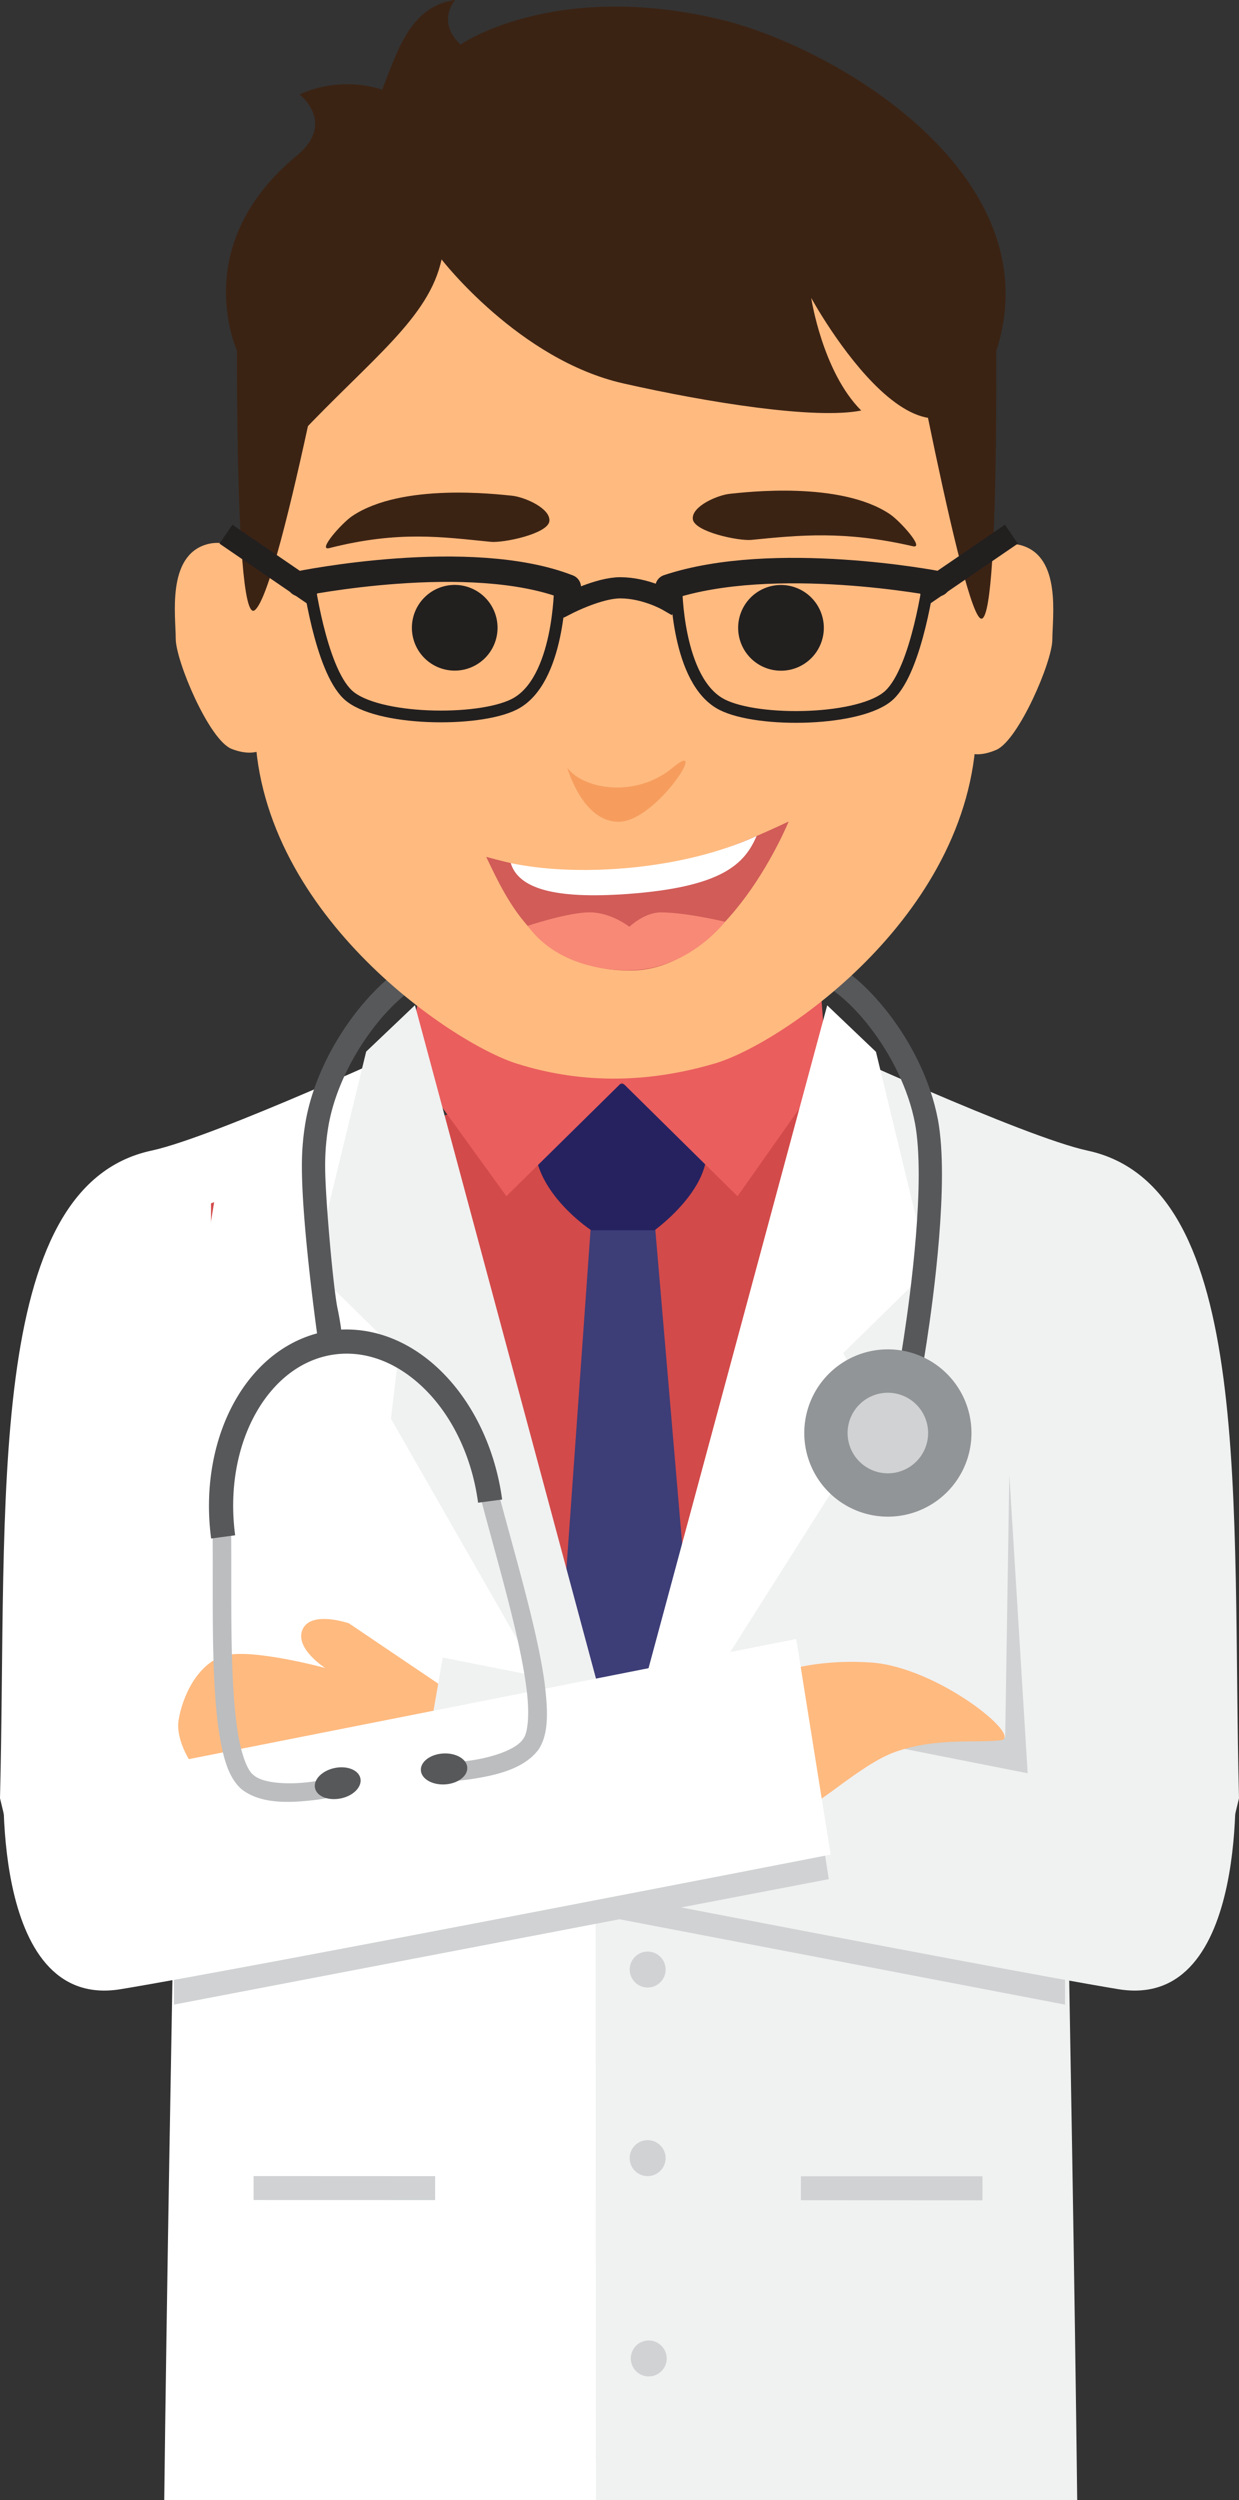 <svg xmlns="http://www.w3.org/2000/svg" viewBox="0 0 1053.36 2124.17"><rect x="0" y="0" width="1053.36" height="2124.17" fill="#333333" stroke="none"/><defs><style>.cls-1{fill:#fff;}.cls-2{fill:#e6e6e7;}.cls-3{fill:#343444;}.cls-4{fill:#f0f1f1;}.cls-5{fill:#d34a4a;}.cls-6{fill:#3d3d77;}.cls-7{fill:#262260;}.cls-8{fill:#ea5e5e;}.cls-9{fill:#d0d2d3;}.cls-10{fill:#ffba7f;}.cls-11{fill:#bbbdbf;}.cls-12{fill:#57585a;}.cls-13{fill:#929597;}.cls-14{fill:#3b2314;}.cls-15{fill:#221f1f;}.cls-16{fill:#d15c58;}.cls-17{fill:#f88976;}.cls-18{fill:#f69d5e;}.cls-19,.cls-20,.cls-21,.cls-22,.cls-23{fill:none;stroke:#221f1f;stroke-miterlimit:10;}.cls-19{stroke-width:9.97px;}.cls-20,.cls-22{stroke-linecap:round;}.cls-20{stroke-width:21.54px;}.cls-21{stroke-width:19.48px;}.cls-22{stroke-width:21.63px;}.cls-23{stroke-linecap:square;stroke-width:18px;}</style></defs><title>doctor-v</title><g id="Layer_2" data-name="Layer 2"><g id="Capa_1" data-name="Capa 1"><path class="cls-1" d="M220.54,1612.25l-18.41.82C211.48,1618.43,220.54,1612.25,220.54,1612.25Z"/><path class="cls-1" d="M128.82,977.55C-14,1008.23,6.38,1278.68,0,1527.75L22.48,1621l179.65-8c-12.67-7.26-25.86-35.68-17.83-129.28,13.94-162.72,9.87-227.72,9.87-227.72L357,885.58S183.19,965.88,128.82,977.55Z"/><polygon class="cls-2" points="171.6 1509.66 191.32 1504.99 187.38 1253.02 171.6 1509.66"/><polygon class="cls-3" points="254.02 2018.98 253.34 2124.17 518.89 2124.17 522.5 2011.09 254.02 2018.98"/><polygon class="cls-3" points="554.08 2018.98 557.43 2124.17 823.18 2124.17 822.56 2026.88 554.08 2018.98"/><path class="cls-4" d="M878.7,1612.61l-6.4-.36S875.86,1618.78,878.7,1612.61Z"/><path class="cls-4" d="M924.54,977.55c-54.36-11.67-228.21-92-228.21-92L859.2,1256.07s3.83,65,17.78,227.72c7.88,91.71,5.39,120.85,1.72,128.82l152.19,8.43,22.47-93.29C1047,1278.68,1067.33,1008.23,924.54,977.55Z"/><polygon class="cls-5" points="417.13 932.99 179.39 1022.36 179.12 1881.69 873.34 1881.94 873.65 1022.6 649.27 902.12 417.13 932.99"/><polygon class="cls-6" points="502.59 1037.58 466.21 1548.67 532.31 1664.39 600.63 1553.78 556.52 1037.6 502.59 1037.58"/><path class="cls-7" d="M528.8,920.76s-53.9,1.1-67,25.27c-29,53.41,40.81,99.18,40.81,99.18h53.9s57.76-41.48,41.43-81.62C584.74,931.24,528.8,920.76,528.8,920.76Z"/><polygon class="cls-8" points="347.15 901.1 430.51 1016.25 531.8 916.49 362.43 806.04 347.15 901.1"/><polygon class="cls-8" points="525.74 916.46 627.01 1016.32 702.82 908.85 695.2 806.16 525.74 916.46"/><path class="cls-1" d="M362.39,893.49l-172.2,77.74-33.75,207.93s-12.58,593.06-16.81,945H538l11.25-539.86Z"/><polygon class="cls-4" points="311.3 893.46 266.4 1078.25 338.99 1149.46 332.37 1205.39 549.23 1584.31 352.78 854.01 311.3 893.46"/><polygon class="cls-9" points="215.59 1869.15 369.94 1869.19 369.94 1848.86 215.59 1848.79 215.59 1869.15"/><path class="cls-4" d="M865.78,971.43,693.59,893.61l-187.27,690.7.29,539.86h409.2c-4.09-352-16.44-944.77-16.44-944.77Z"/><polygon class="cls-1" points="744.71 893.63 703.27 854.14 506.32 1584.31 746.29 1205.51 716.84 1149.58 789.46 1078.43 744.71 893.63"/><path class="cls-9" d="M550.66,1658.07a15.25,15.25,0,1,0,15.22,15.27A15.27,15.27,0,0,0,550.66,1658.07Z"/><path class="cls-9" d="M550.6,1818.28a15.26,15.26,0,1,0,15.26,15.24A15.26,15.26,0,0,0,550.6,1818.28Z"/><path class="cls-9" d="M551.6,1988.48a15.25,15.25,0,1,0,15.21,15.27A15.32,15.32,0,0,0,551.6,1988.48Z"/><polygon class="cls-9" points="680.92 1869.3 835.25 1869.38 835.27 1848.98 680.92 1848.97 680.92 1869.3"/><polygon class="cls-9" points="348.78 1596.52 905.45 1703.11 905.45 1655.73 356.67 1545.18 348.78 1596.52"/><polygon class="cls-9" points="588.31 1435.84 592.9 1492.17 870.9 1528.35 869.56 1478.46 588.31 1435.84"/><polygon class="cls-9" points="854.14 1504.99 873.88 1509.66 858.1 1253.02 854.14 1504.99"/><path class="cls-10" d="M257.29,1384.25c-7.22,16.11,19.16,32.86,19.16,32.86s-63.32-17.19-86.08-10.33-35.46,35-38.59,54.93,16.85,56.65,51.59,69,140.83,27.78,150.88,15.48,27.1-109.82,27.1-109.82l-84.73-57.22S264.55,1368.12,257.29,1384.25Z"/><path class="cls-4" d="M906.27,1513,376.43,1408.27l-29.26,167.39S837,1671.23,950.72,1690s99.17-189.12,99.17-189.12Z"/><polygon class="cls-9" points="147.89 1655.73 147.89 1703.11 704.59 1596.52 696.68 1545.18 147.89 1655.73"/><path class="cls-10" d="M740.38,1412.46c-61.88-4.15-98,16.35-98,16.35s17.06,97.56,27.12,109.83,56.58-37.73,91.36-50.14,68.48-7.44,89.89-10C870.78,1476.09,797.07,1416.24,740.38,1412.46Z"/><path class="cls-1" d="M147.1,1497.21,3.5,1500.88S-11.1,1708.77,102.66,1690s603.53-114.34,603.53-114.34l-29.25-183.18Z"/><path class="cls-11" d="M266.64,1513.54c-19.1,2.88-43,2.13-51.29-5.65-5.44-3.93-11.46-20.4-14.16-43-6.08-45-4.09-113.34-4.71-167.14l-15.77.18c.64,53.41-1.48,121.81,4.8,169,3.48,23.76,7.79,42.36,19.63,53,17,13.54,43,11.65,63.59,9.22a243.68,243.68,0,0,0,30-6l-4.21-15.19A230.5,230.5,0,0,1,266.64,1513.54Z"/><path class="cls-12" d="M284.38,1502.12c-10.67,2.29-18.05,9.86-16.57,17s11.36,11,22.05,8.79,18.06-9.89,16.56-17S295.05,1499.85,284.38,1502.12Z"/><path class="cls-11" d="M423.09,1265.54l-15.28,4c13.58,52.06,33.4,117.44,39.44,162.47,3.25,22.45,1.82,39.94-2.36,45.19-5.93,9.64-28.82,16.71-48,18.93a247.33,247.33,0,0,1-28.37,2.05l0,15.77a249.78,249.78,0,0,0,30.5-2.17c20.5-3.08,46.1-8.08,59-25.63,8.6-13.33,7.91-32.39,5-56.23C456.53,1382.66,436.52,1317.24,423.09,1265.54Z"/><path class="cls-12" d="M376.8,1489.75c-10.9.62-19.4,7-19,14.28s9.58,12.62,20.47,12,19.36-7,19-14.27S387.67,1489.12,376.8,1489.75Z"/><path class="cls-12" d="M281.75,1130.31c-70.62,10.11-113.72,90.25-102.26,176.82l20.43-2.75h0C194.65,1265,202,1228,217.7,1200.28s39.25-45.85,66.78-49.54,54.93,7.62,77.44,30.24,39.29,56.42,44.54,95.73l20.45-2.72C415.18,1187.48,352.54,1121.48,281.75,1130.31Z"/><path class="cls-12" d="M302,861.05c-19,24.76-35.53,56.51-41.87,90.09a219.48,219.48,0,0,0-3.47,40.21c.05,53.32,14.64,154.54,14.79,155.06l19.76-5.78h0c0-.05-.51-11.16-4.25-29s-10.54-95.49-10.52-120.25a199.08,199.08,0,0,1,3.11-36.59c5.53-29.59,20.66-59,38.11-81.66,17.24-22.7,37.63-38.28,49.37-40.89l-4.79-19.15C342.26,818.35,321.24,836.34,302,861.05Z"/><path class="cls-12" d="M755.48,861.05c-19.28-24.72-40.31-42.7-60.19-48l-4.78,19.16c11.71,2.63,32.11,18.21,49.33,40.88,17.47,22.62,32.61,52.07,38.14,81.66,2.14,11.61,3.08,26.68,3.08,43.13,0,66.23-15.11,153.89-15.1,154.05l19.47,3.4v0c0-.26,15.34-88.52,15.39-157.42,0-17.22-.94-33.23-3.44-46.75C791,917.55,774.56,885.81,755.48,861.05Z"/><path class="cls-13" d="M754.85,1146.41a71.07,71.07,0,1,0,71.06,71.08A71.07,71.07,0,0,0,754.85,1146.41Z"/><path class="cls-9" d="M754.85,1183.27a34.23,34.23,0,1,0,34.21,34.22A34.24,34.24,0,0,0,754.85,1183.27Z"/><path class="cls-10" d="M175.6,462.53c-34,9.9-26.17,61-26.2,80s28.45,86.36,47.53,93.74c48.33,18.75,48.36-51.71,48.36-51.71v-82S209.6,452.67,175.6,462.53Z"/><path class="cls-10" d="M868.49,463.37c-34-9.88-69.72,39.93-69.72,39.93v82s-.08,72.64,48.29,51.76c18.75-8.13,47.57-74.72,47.6-93.73S902.52,473.25,868.49,463.37Z"/><path class="cls-10" d="M608.07,103.29l-169.07,0C316.28,103.19,216.8,232.92,216.71,393l-.05,220.52c-.07,160.08,166.78,272.3,222.09,289.93C497,922,554,919.36,607.83,903.49,666,886.34,830.05,773.8,830.14,613.75l.05-220.55C830.23,233.13,730.78,103.32,608.07,103.29Z"/><path class="cls-14" d="M216.66,518.38C239.4,500.07,296,191.76,298.9,175.48L202,206.39S196.88,534.34,216.66,518.38Z"/><path class="cls-14" d="M757.89,194.91s57.39,315.18,75.22,330.18,13.43-281.85,13.43-281.85Z"/><path class="cls-15" d="M386.64,496.94A36.41,36.41,0,1,0,423,533.38,36.42,36.42,0,0,0,386.64,496.94Z"/><path class="cls-15" d="M664,497a36.42,36.42,0,1,0,36.39,36.43A36.44,36.44,0,0,0,664,497Z"/><path class="cls-14" d="M756.45,436.76c-42.38-28.37-123.34-18.5-135.69-17.25C610,420.55,587.88,430.19,589,441s39,18.77,49.8,17.69c41.15-4.07,79.23-8,137.22,5.39C786.6,466.52,765.47,442.81,756.45,436.76Z"/><path class="cls-14" d="M435.25,421.15C422.92,420,342,410,299.55,438.37c-9,6-30.15,30-19.56,27.29,59.07-15,96.07-9.39,137.19-5.32,10.8,1.1,48.8-6.81,49.89-17.62S446.07,422.26,435.25,421.15Z"/><path class="cls-16" d="M413.36,728c17.73,36.76,43.82,96.72,122.9,96.61,82.9-.14,134.23-126.67,134.23-126.67C565.93,747.45,506.31,753.37,413.36,728Z"/><path class="cls-1" d="M434.2,733.24c6.62,21.74,37.17,30.68,98.93,26.3,81.77-5.87,100-26,110.11-49.27C577.3,740.49,487.32,744.77,434.2,733.24Z"/><path class="cls-17" d="M535.07,787.39s-15.46-12.27-33.75-12.27-52.71,11.46-52.71,11.46c15.81,21.8,44.75,37.55,85.29,37.74,51.28.27,82.48-41.17,82.48-41.17s-32-7.81-54.26-8C547.92,775,535.07,787.39,535.07,787.39Z"/><path class="cls-18" d="M572,652.12c-31.67,26.42-76.57,18.4-89.75,0,0,0,13.19,47.45,44.87,46S603.66,625.72,572,652.12Z"/><path class="cls-14" d="M610,15.93C469.53-16.53,391.6,37.79,391.6,37.79S371,21.25,386.9,0c-38.95,5.33-49.59,45.45-62,76.16-38.94-12.41-70.22,4.12-70.22,4.12s31.28,24.18-2.35,51.93C157.89,210.15,202.75,301,202.75,301s34.78,86.54,51.34,69.06c62-65.53,110.68-100.06,121.32-149.64,0,0,65.87,85.34,154.63,105.36,73.17,16.54,163.77,30.72,202.14,23-33.07-33.07-42.5-95.64-42.5-95.64s105.14,192.64,155.81,49.58C899.25,151.1,710.49,39.17,610,15.93Z"/><path class="cls-19" d="M476.06,497.65s0,81.05-38.82,100.69C406.3,614,319.55,612.4,295.81,590.25S262,490,262,490"/><path class="cls-20" d="M254.84,495.92s144.93-29.64,228.36,3"/><line class="cls-21" x1="268.44" y1="506.03" x2="192.11" y2="453.83"/><path class="cls-19" d="M575,497.65s0,81.37,39,101.07c31.06,15.7,118.13,14.11,142-8.13S790,490,790,490"/><path class="cls-22" d="M567.88,498.93c90-30,229.24-3,229.24-3"/><line class="cls-21" x1="783.43" y1="506.03" x2="859.84" y2="453.83"/><path class="cls-23" d="M483.2,512.68s26.08-13.29,44.07-13.29c21.75,0,40.61,10.95,40.61,10.95"/></g></g></svg>